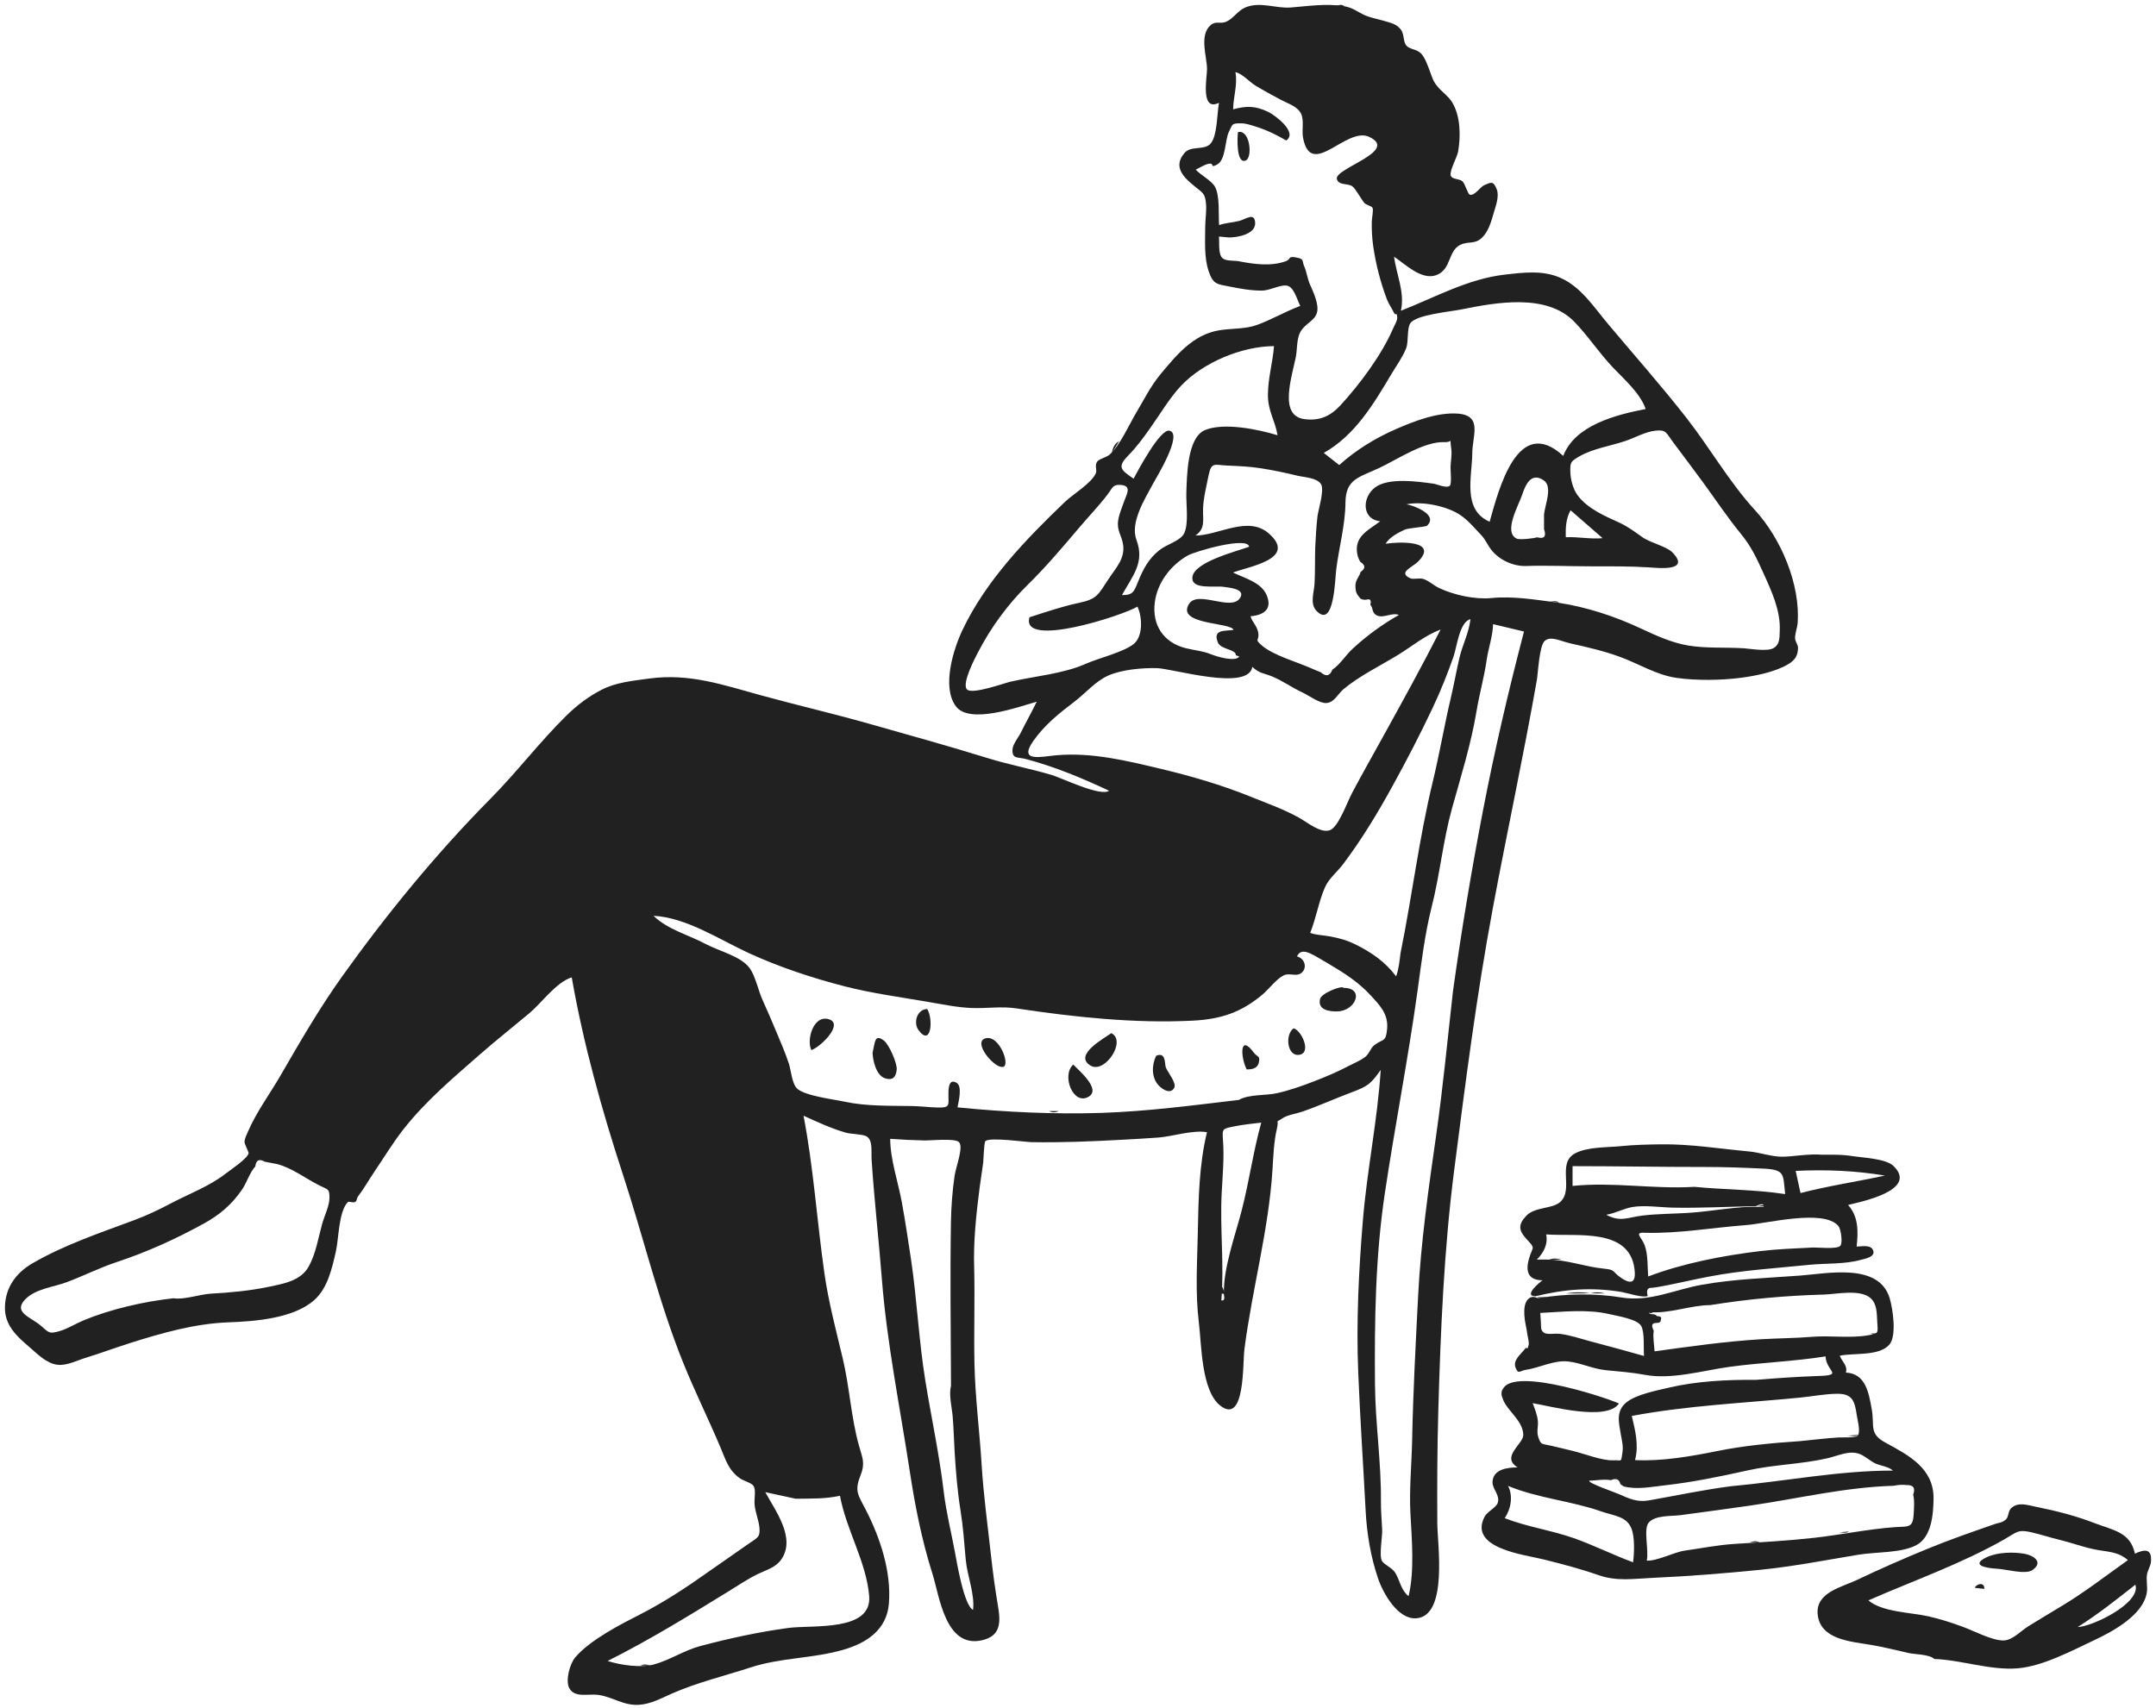 <svg width="284" height="225" viewBox="0 0 284 225" fill="none" xmlns="http://www.w3.org/2000/svg">
<path fill-rule="evenodd" clip-rule="evenodd" d="M206.252 70.785C207.871 70.702 209.484 71.064 211.104 70.906C209.697 69.681 208.291 68.457 206.885 67.232C206.264 68.323 206.218 69.564 206.252 70.785ZM167.82 45.603C163.627 45.622 158.513 47.728 155.6 50.803C154.057 52.434 152.782 54.623 151.477 56.454C150.601 57.683 149.747 58.868 148.684 59.948C147.134 61.522 147.578 61.882 149.324 63.067C149.877 62.031 152.806 56.496 154.034 56.745C155.9 57.124 152.296 62.971 151.903 63.699C150.737 65.854 148.855 68.865 149.701 71.138C150.817 74.138 149.199 75.848 147.793 78.405C149.269 78.448 149.414 77.872 149.923 76.614C150.576 74.997 151.288 73.645 152.669 72.527C153.739 71.661 155.488 71.297 155.991 70.251C156.612 68.959 156.222 66.408 156.272 64.97C156.349 62.785 156.354 57.621 158.762 56.651C161.284 55.634 165.818 56.592 168.284 57.346C167.976 55.42 167.005 54.163 167.018 52.024C167.033 49.784 167.649 47.787 167.82 45.603ZM135.61 81.328C137.803 80.634 139.882 79.903 142.139 79.429C144.5 78.934 144.658 78.367 145.989 76.342C146.998 74.807 148.222 73.611 147.936 71.731C147.753 70.525 147.093 69.938 147.291 68.581C147.415 67.741 147.807 66.823 148.09 66.024C148.438 65.043 149.158 63.931 147.483 63.883C146.559 63.856 146.513 64.344 145.887 65.163C144.732 66.676 143.403 68.05 142.174 69.501C140.039 72.021 137.775 74.703 135.392 77.035C132.769 79.601 130.505 82.696 128.809 85.982C128.496 86.589 126.592 90.162 127.404 90.863C128.15 91.507 132.3 90.006 133.056 89.83C136.322 89.072 140.028 88.802 143.114 87.425C144.686 86.723 148.154 85.886 149.396 84.8C150.55 83.792 150.498 81.347 149.828 79.925C147.954 81.091 134.401 85.491 135.61 81.328ZM176.411 61.273C178.6 59.296 181.186 57.711 183.888 56.535C186.305 55.485 189.308 54.313 191.997 54.495C195.347 54.722 193.947 57.421 193.935 59.719C193.92 62.769 192.583 67.161 196.224 68.743C197.413 64.521 199.918 54.537 205.92 60.069C207.453 56.01 212.924 54.636 216.776 53.89C216.078 51.839 213.957 49.982 212.487 48.443C210.648 46.517 209.196 44.259 207.354 42.37C203.715 38.639 197.122 39.837 192.514 40.767C190.976 41.077 186.518 41.467 185.773 42.596C185.305 43.305 185.566 45.035 185.22 45.902C184.743 47.095 183.928 48.201 183.273 49.303C180.887 53.325 178.459 57.373 174.375 59.676L176.411 61.273ZM189.767 82.94C187.606 83.769 186.016 85.155 184.1 86.323C181.776 87.739 179.051 89.064 176.965 90.813C176.202 91.453 175.773 92.557 174.72 92.629C173.804 92.691 172.408 91.627 171.596 91.255C170.233 90.629 168.932 89.681 167.562 89.124C166.437 88.666 165.939 88.76 164.965 87.868C164.419 91.119 154.483 88.081 152.399 88.031C150.471 87.985 147.825 88.214 146.03 88.989C144.32 89.727 142.983 91.353 141.52 92.46C139.513 93.978 137.599 95.514 136.121 97.616C134.095 100.498 137.152 99.683 139.191 99.508C143.846 99.11 148.374 100.219 152.86 101.289C156.871 102.245 160.832 103.392 164.671 104.942C166.83 105.815 169.103 106.616 171.134 107.75C172.204 108.348 173.941 109.811 175.169 109.389C176.296 109.002 177.418 105.773 178.101 104.483C179.428 101.979 180.823 99.517 182.193 97.038C184.78 92.355 187.342 87.711 189.767 82.94ZM163.177 144.925C164.508 144.16 166.679 144.366 168.152 144.046C169.816 143.684 171.489 143.094 173.075 142.479C174.682 141.856 176.2 141.219 177.669 140.439C178.34 140.083 179.235 139.732 179.855 139.238C180.356 138.839 180.538 138.099 180.999 137.738C182.202 136.794 182.555 137.386 182.717 135.566C182.892 133.59 181.782 132.47 180.402 130.991C179.166 129.667 177.56 128.523 176.007 127.591C175.32 127.18 174.587 126.716 173.886 126.323C172.825 125.728 171.403 124.738 170.847 126.016C172.006 126.312 172.262 127.792 171.215 128.324C170.641 128.616 169.771 128.187 169.123 128.497C168.123 128.977 167.161 130.315 166.305 131.035C163.495 133.401 160.808 134.288 157.13 134.478C149.445 134.874 141.398 133.998 133.86 132.859C131.921 132.565 129.984 132.883 128.026 132.813C126.121 132.745 124.135 132.329 122.262 132.007C118.655 131.387 114.853 130.877 111.302 129.966C107.008 128.863 102.699 127.437 98.667 125.59C94.799 123.817 90.428 120.889 86.084 120.664C87.938 122.479 90.716 123.178 92.945 124.373C94.767 125.35 97.618 125.977 98.769 127.586C99.518 128.634 99.894 130.558 100.461 131.786C101.087 133.145 101.664 134.526 102.244 135.905C102.826 137.293 103.433 138.682 103.906 140.112C104.199 140.999 104.325 142.837 105.016 143.444C106.119 144.412 109.811 144.841 111.298 145.163C114.073 145.764 117.239 145.684 120.07 145.726C121.24 145.743 122.419 145.903 123.537 145.924C125.107 145.954 124.957 145.683 124.935 144.32C124.922 143.501 124.938 142.013 126.033 142.687C126.779 143.146 126.265 145.181 126.127 145.904C132.376 146.526 138.896 146.839 145.115 146.631C151.231 146.426 157.135 145.637 163.177 144.925ZM191.396 130.581C192.499 122.664 193.843 114.614 195.346 106.799C196.866 98.901 198.694 91.076 200.749 83.208C199.392 82.883 198.034 82.559 196.676 82.235C196.626 83.892 196.065 85.332 195.826 86.983C195.496 89.26 194.865 91.472 194.488 93.742C193.771 98.057 192.442 102.279 191.271 106.487C190.078 110.777 189.679 115.197 188.583 119.509C187.68 123.061 187.218 126.973 186.714 130.625C185.489 139.484 183.745 148.36 182.418 157.223C181.173 165.533 181.049 174.012 181.12 182.399C181.164 187.52 181.945 192.626 181.905 197.754C181.895 199.021 182.001 200.285 182.067 201.55C182.114 202.443 181.634 204.918 182.041 205.666C182.298 206.14 183.405 206.576 183.796 207.234C184.415 208.274 184.546 209.518 185.541 210.305C186.347 207.052 185.966 202.76 185.79 199.44C185.619 196.242 185.95 192.936 186.016 189.689C186.143 183.319 186.481 177.042 186.807 170.668C187.165 163.678 188.183 156.519 189.178 149.582C190.082 143.274 190.686 136.855 191.396 130.581ZM161.884 31.288C161.447 31.247 161.01 31.207 160.573 31.166C160.638 32.087 160.443 33.58 161.093 34.06C161.585 34.424 162.582 34.305 163.178 34.421C165.134 34.803 167.4 35.123 169.341 34.427C170.095 34.156 169.611 33.732 170.649 33.908C171.9 34.121 171.443 34.319 171.805 35.099C172.083 35.702 172.226 36.727 172.542 37.45C172.965 38.418 173.822 40.15 173.455 41.267C173.1 42.353 171.771 42.681 171.207 43.912C170.787 44.826 170.886 46.156 170.668 47.163C170.377 48.507 170.009 49.845 169.846 51.213C169.642 52.937 169.712 54.96 171.847 55.227C173.83 55.476 175.247 54.839 176.576 53.395C179.115 50.639 182.014 46.748 183.505 43.282C183.68 42.877 184.108 42.201 184.049 41.767C183.93 40.91 183.879 41.778 183.607 41.182C183.348 40.612 182.94 40.096 182.701 39.464C181.84 37.194 181.229 34.814 180.884 32.411C180.727 31.322 180.675 30.246 180.702 29.147C180.711 28.772 180.936 27.644 180.802 27.387C180.665 27.127 179.95 27.007 179.728 26.749C179.315 26.269 178.606 24.917 178.149 24.558C177.586 24.117 176.328 24.466 176.099 23.59C175.734 22.187 184.384 19.902 180.343 18.03C177.325 16.633 172.697 23.698 171.642 18.139C171.46 17.175 171.808 15.868 171.385 14.986C170.918 14.011 169.648 13.646 168.76 13.171C167.628 12.566 166.483 11.944 165.383 11.281C164.627 10.827 163.54 9.621 162.736 9.51C163.052 11.148 162.446 12.771 162.436 14.405C164.177 13.934 165.375 13.924 167.093 14.761C167.911 15.16 170.994 17.422 169.432 18.511C168.167 17.763 166.813 17.114 165.402 16.674C164.846 16.5 164.151 16.264 163.559 16.252C162.186 16.225 162.379 16.368 161.863 17.404C161.366 18.402 161.473 21.004 160.381 21.641C159.253 22.3 160.123 21.378 159.16 21.591C158.61 21.712 158.011 22.121 157.508 22.352C158.197 23.101 159.589 23.784 160.046 24.615C160.713 25.827 160.482 28.333 160.586 29.659C161.459 29.347 162.378 29.334 163.264 29.102C164.096 28.883 165.25 27.938 165.337 29.328C165.433 30.877 162.984 31.288 161.884 31.288ZM173.25 72.078C173.318 70.74 173.392 69.401 173.541 68.068C173.642 67.173 174.492 64.576 174.012 63.79C173.489 62.934 171.738 62.88 170.895 62.675C169.28 62.281 167.73 61.958 166.088 61.698C164.578 61.459 163.155 61.409 161.633 61.339C159.976 61.264 159.565 60.825 159.199 62.651C158.911 64.087 158.524 65.583 158.471 67.053C158.42 68.433 158.837 69.631 157.47 70.561C160.473 70.561 164.384 67.887 167.125 70.278C171.045 73.697 164.223 74.682 162.424 75.437C163.919 76.164 166.139 76.734 166.843 78.394C167.633 80.255 166.487 81.046 164.733 81.195C164.898 81.912 165.529 82.378 165.717 83.241C165.993 84.505 165.099 84.086 166.24 85.065C167.741 86.352 170.832 87.213 172.673 88.033C173.104 88.226 173.541 88.407 173.982 88.576C174.672 89.19 175.181 89.073 175.51 88.225C176.455 87.627 177.296 86.293 178.133 85.517C179.997 83.791 182.055 82.275 184.27 81.029C183.352 80.648 182.254 81.508 181.372 81.09C180.66 80.751 180.929 80.136 180.502 79.675C180.673 79.075 180.492 78.855 179.96 79.016C179.694 79.045 179.447 79 179.218 78.882C178.772 78.329 178.572 78.148 178.543 77.295C178.511 76.391 179.035 76.071 179.237 75.347C179.89 74.901 179.875 74.464 179.192 74.034C178.911 73.575 178.758 73.077 178.732 72.539C178.602 70.543 180.424 69.739 181.813 68.683C179.326 68.41 179.421 65.492 181.142 64.217C182.926 62.894 186.703 63.436 188.861 63.734C189.309 63.795 190.521 64.374 190.975 64.005C191.253 63.779 191.057 61.867 191.07 61.53C191.099 60.764 191.285 59.851 191.163 59.089C190.908 57.493 191.449 58.296 190.3 58.252C187.566 58.146 184.085 60.532 181.68 61.658C178.988 62.917 177.258 63.111 177.23 66.233C177.203 69.19 176.374 72.136 176.012 75.046C175.854 76.317 175.741 82.918 173.415 80.482C172.513 79.537 173.091 78.084 173.158 76.918C173.249 75.315 173.195 73.686 173.25 72.078ZM22.859 171.054C24.19 171.29 26.358 170.526 27.81 170.446C30.349 170.307 32.963 170.065 35.45 169.537C37.396 169.123 39.613 168.759 40.663 166.876C41.601 165.193 41.932 163.084 42.438 161.247C42.706 160.272 43.398 158.858 43.398 157.849C43.398 156.537 43.221 156.796 41.853 156.077C40.121 155.169 38.437 153.903 36.569 153.387C36.004 153.277 35.438 153.169 34.873 153.063C34.141 152.638 33.728 152.847 33.632 153.689C32.918 154.442 32.499 155.83 31.899 156.711C30.533 158.719 28.91 160.088 26.791 161.246C22.976 163.33 19.421 164.938 15.335 166.3C13.084 167.051 11.007 168.105 8.806 168.932C7.043 169.595 4.609 169.797 3.255 171.273C1.727 172.939 4.076 173.544 5.381 174.67C6.451 175.592 6.472 175.804 7.935 175.356C9.026 175.022 9.992 174.385 11.039 173.952C14.625 172.471 18.966 171.485 22.859 171.054ZM104.819 197.469C103.482 197.179 102.146 196.891 100.809 196.602C102.123 199.056 104.888 202.646 102.904 205.486C102.162 206.547 100.929 206.85 99.827 207.388C98.493 208.04 97.262 208.874 96.001 209.65C90.802 212.852 85.519 216.098 80.041 218.844C81.756 219.398 84.392 219.781 86.159 219.299C88.215 218.737 90.12 217.447 92.231 216.883C96.019 215.872 100.006 215.011 103.855 214.493C107.001 214.069 114.875 215.027 114.493 210.295C114.13 205.804 111.447 201.519 110.648 197.078C108.689 197.513 106.82 197.437 104.819 197.469ZM184.485 125.577C186.008 118.1 186.918 110.496 188.715 103.073C189.612 99.37 190.243 95.615 191.119 91.911C191.527 90.188 191.834 88.448 192.231 86.728C192.633 84.986 193.498 83.379 193.696 81.579C192.24 81.939 191.903 85.273 191.462 86.528C190.652 88.829 189.769 91.04 188.729 93.243C187.076 96.745 185.321 100.124 183.456 103.519C181.489 107.1 179.412 110.544 176.955 113.814C176.148 114.889 175.052 115.731 174.532 116.91C173.713 118.764 173.369 120.974 172.588 122.903C173.138 123.183 174.56 123.252 175.235 123.386C176.491 123.633 177.37 123.854 178.576 124.451C180.701 125.502 182.485 126.749 183.905 128.641C184.262 127.67 184.354 126.605 184.485 125.577ZM125.271 182.624C125.246 175.423 125.143 168.161 125.262 161.013C125.294 159.029 125.456 156.887 125.744 154.918C125.924 153.68 126.988 151.048 126.289 150.455C125.691 149.948 122.538 150.282 121.764 150.264C120.263 150.229 118.767 150.162 117.263 150.049C117.263 152.718 118.305 155.748 118.79 158.388C119.241 160.851 119.613 163.327 119.985 165.801C120.792 171.158 121.022 176.589 121.897 181.96C122.691 186.83 123.738 191.68 124.315 196.55C124.632 199.223 125.273 201.745 125.771 204.416C126.031 205.809 126.98 211.547 128.175 212.111C128.427 210.053 127.396 207.568 127.211 205.487C127.02 203.338 126.872 201.174 126.524 199.014C126.115 196.479 125.908 193.88 125.751 191.313C125.655 189.742 125.626 188.176 125.49 186.606C125.392 185.467 124.961 183.741 125.271 182.624ZM162.797 86.333C162.847 85.549 160.818 85.58 160.44 84.679C159.673 82.849 161.421 83.178 162.495 82.989C162.112 81.971 154.937 82.342 156.609 79.594C157.769 77.688 162.165 80.606 163.341 78.794C164.113 77.605 162.011 77.441 161.177 77.322C159.923 77.142 156.968 77.722 157.065 76.095C157.188 74.05 162.933 72.638 164.544 72.037C164.366 70.637 157.451 72.628 156.451 73.195C154.186 74.48 152.45 76.785 152.118 79.348C151.731 82.329 153.243 84.677 156.22 85.409C157.462 85.713 158.38 85.747 159.528 86.206C160.284 86.507 162.731 87.259 163.249 86.499C163.098 86.444 162.948 86.388 162.797 86.333ZM203.389 67.79C203.503 66.517 204.575 64.121 203.34 63.284C201.612 62.114 200.896 64.043 200.505 65.201C200.026 66.616 198.013 70.079 199.773 70.961C200.182 71.166 202.122 70.927 202.465 70.792C203.418 71.04 203.725 70.683 203.389 69.72V67.79ZM161.219 170.6C161.11 167.12 162.669 162.937 163.551 159.529C164.552 155.668 165.079 151.73 166.14 147.911C164.96 148.053 163.77 148.169 162.605 148.405C161.015 148.729 160.986 148.678 161.1 150.237C161.271 152.579 161.047 154.876 160.926 157.217C160.684 161.905 161.274 166.67 160.882 171.328C161.232 171.417 161.344 171.174 161.219 170.6ZM205.24 79.409C209.06 79.993 212.722 81.205 216.198 82.832C218.114 83.728 220.224 84.692 222.366 85.051C224.744 85.449 227.267 85.262 229.697 85.415C230.553 85.47 232.805 85.886 233.64 85.382C234.467 84.883 234.402 84.037 234.441 83.029C234.541 80.436 233.368 77.897 232.312 75.571C231.407 73.575 230.722 72.05 229.317 70.334C227.513 68.128 225.942 65.749 224.253 63.447C222.979 61.712 221.691 60.002 220.393 58.269C219.464 57.028 219.508 56.601 218.108 56.74C216.729 56.877 215.341 57.692 214.043 58.123C212.115 58.765 209.782 59.117 208.024 60.142C206.888 60.804 206.837 60.926 206.85 62.083C206.863 63.16 207.21 64.475 207.854 65.317C209.193 67.067 211.412 67.993 213.317 68.866C214.419 69.371 215.371 70.087 216.352 70.783C217.408 71.534 219.541 71.976 220.349 72.832C222.703 75.324 218.418 74.831 217.22 74.756C214.636 74.594 212.066 74.618 209.463 74.616C206.622 74.615 203.803 74.482 201.002 74.575C199.361 74.629 197.478 73.797 196.415 72.41C195.9 71.737 195.7 71.102 195.027 70.405C194.145 69.493 193.378 68.531 192.305 67.824C190.549 66.668 187.359 66.014 185.269 66.446C186.017 66.55 189.537 67.749 187.988 69.255C187.799 69.438 185.535 69.558 185.043 69.784C184.155 70.192 183.035 70.785 182.514 71.646C184.031 71.392 189.656 71.098 186.786 74.008C186.082 74.722 184.06 75.435 185.781 76.195C186.176 76.369 186.967 76.122 187.476 76.279C188.232 76.513 188.85 77.14 189.559 77.474C191.569 78.422 194.339 79.006 196.437 78.799C199.337 78.511 202.36 79.029 205.24 79.409ZM128.325 167.093C128.424 171.273 128.273 175.478 128.362 179.678C128.457 184.163 129.033 188.558 129.307 192.998C129.553 196.977 130.09 200.88 130.527 204.84C130.778 207.121 131.068 209.302 131.453 211.566C131.815 213.684 131.877 215.551 129.344 216.12C124.503 217.21 123.75 210.245 122.814 207.31C121.418 202.93 120.522 198.332 119.83 193.791C118.541 185.335 116.828 176.996 116.159 168.468C115.748 163.216 115.151 158.019 114.812 152.772C114.746 151.744 115.008 150.16 114.105 149.702C113.562 149.427 112.066 149.425 111.381 149.226C109.471 148.67 107.709 147.852 105.846 147.003C107.169 153.918 107.605 160.799 108.597 167.774C109.124 171.476 110.131 175.311 111.004 178.954C111.908 182.729 112.109 186.794 113.152 190.487C113.612 192.114 114.001 192.777 113.334 194.448C112.516 196.499 113.059 196.989 114.085 199.003C115.973 202.709 117.413 207.081 117.093 211.258C116.832 214.67 114.255 216.456 111.062 217.376C107.068 218.527 102.885 218.391 98.867 219.699C95.366 220.837 91.809 221.678 88.41 223.182C87.039 223.788 85.736 224.507 84.214 224.618C82.126 224.77 80.719 223.558 78.747 223.306C77.515 223.148 75.71 223.736 75 222.444C74.437 221.42 75.074 219.185 75.781 218.361C77.766 216.044 81.74 214.025 84.417 212.658C87.502 211.082 90.487 209.11 93.345 207.077C95.077 205.844 96.844 204.661 98.575 203.425C99.72 202.608 100.155 202.603 100.039 201.304C99.945 200.268 99.479 199.263 99.397 198.203C99.334 197.39 99.619 196.283 99.235 195.753C98.953 195.362 97.892 195.086 97.476 194.79C95.951 193.709 95.605 192.372 94.913 190.729C93.341 186.995 91.534 183.367 90.016 179.604C86.756 171.524 84.767 163.027 82.064 154.782C79.303 146.359 76.835 137.516 75.314 128.777C73.279 129.396 71.359 132.136 69.739 133.491C67.55 135.323 65.307 137.095 63.16 138.978C59.641 142.063 56.078 145.064 53.17 148.759C51.769 150.539 50.622 152.455 49.354 154.324C48.621 155.405 47.938 156.627 47.145 157.655C47.017 157.82 47.013 158.159 46.876 158.299C46.574 158.608 45.997 158.197 45.803 158.4C44.608 159.65 44.623 163.2 44.251 164.85C43.737 167.124 43.16 169.738 41.385 171.305C38.643 173.725 33.586 174.1 30.115 174.226C25.662 174.387 21.341 175.628 17.116 176.961C15.145 177.582 13.225 178.31 11.247 178.913C10.109 179.261 8.811 179.954 7.596 179.821C6.13 179.66 4.973 178.427 3.9 177.51C2.183 176.044 0.593 174.599 0.65 172.194C0.71 169.648 2.089 167.726 4.262 166.461C8.463 164.016 13.162 162.449 17.689 160.759C19.425 160.111 20.91 159.394 22.569 158.522C24.913 157.289 27.612 156.283 29.692 154.656C30.305 154.175 32.559 152.704 32.751 151.946C32.776 151.847 32.213 150.688 32.211 150.504C32.205 150.032 32.485 149.52 32.657 149.115C33.741 146.568 35.558 144.116 36.947 141.714C39.491 137.314 42.046 132.892 44.995 128.754C50.878 120.506 57.486 112.429 64.618 105.228C68.094 101.717 71.099 97.736 74.625 94.274C76.022 92.903 77.496 91.786 79.217 90.896C81.136 89.904 83.29 89.709 85.489 89.406C90.818 88.673 95.269 90.249 100.272 91.621C105.002 92.918 109.738 94.011 114.494 95.362C119.718 96.846 124.888 98.268 130.095 99.885C132.878 100.749 135.74 101.279 138.535 102.108C139.881 102.506 144.97 105.005 146.092 104.184C142.557 102.525 138.935 101.014 135.153 100.012C134.039 99.718 133.328 100.044 133.369 98.765C133.392 98.067 134.176 97.125 134.458 96.551C135.134 95.176 135.899 93.833 136.56 92.454C134.162 93.135 127.717 95.491 125.91 93.055C124.019 90.505 125.598 85.506 126.783 83.009C129.877 76.492 135.138 71.054 140.265 66.141C141.374 65.079 143.765 63.692 144.356 62.339C144.536 61.927 144.144 61.323 144.55 60.788C144.791 60.471 145.76 60.254 146.147 59.911C147.557 58.663 148.681 56.037 149.655 54.401C150.676 52.688 151.595 50.833 152.877 49.295C154.974 46.781 157.139 44.117 160.534 43.529C162.199 43.24 163.968 43.394 165.564 42.819C167.494 42.123 169.328 41.028 171.277 40.307C170.794 39.313 170.402 37.732 169.464 37.624C168.56 37.519 167.236 38.295 166.202 38.29C164.692 38.282 163.403 38.04 161.946 37.752C160.333 37.433 159.802 37.491 159.214 35.742C158.598 33.909 158.753 31.781 158.758 29.877C158.761 28.947 158.945 27.793 158.866 26.88C158.747 25.504 158.48 25.451 157.402 24.576C156.054 23.483 154.393 22.037 156.044 20.138C156.935 19.112 158.768 19.91 159.558 18.807C160.362 17.684 160.323 14.863 160.569 13.544C158.089 14.763 158.998 10.206 158.997 9.109C158.997 7.513 157.928 4.644 159.467 3.316C160.182 2.7 160.714 3.21 161.532 2.856C162.465 2.451 163.053 1.391 164.046 0.98C166.019 0.163 168.034 1.147 170.06 0.985C172.385 0.798 174.668 0.439 177.005 0.812C178.112 0.988 178.578 1.409 179.515 1.88C180.416 2.334 181.33 2.458 182.308 2.749C183.179 3.009 183.943 3.141 184.531 3.899C184.996 4.5 184.807 5.509 185.276 6.027C185.74 6.537 186.656 6.463 187.208 7.068C187.738 7.649 188.055 8.61 188.331 9.333C188.703 10.307 188.747 10.673 189.402 11.453C189.974 12.133 190.797 12.68 191.273 13.456C192.397 15.286 192.426 17.931 192.067 19.989C191.945 20.69 190.93 22.501 191.088 23.098C191.24 23.665 192.192 23.516 192.624 23.875C192.996 24.185 193.324 25.567 193.618 25.651C194.253 25.834 195.036 24.58 195.517 24.391C196.353 24.064 196.703 23.729 197.167 24.962C197.51 25.876 197.032 27.117 196.78 27.99C196.459 29.101 196.105 30.439 195.257 31.279C194.259 32.267 193.46 31.727 192.359 32.259C190.709 33.056 191.196 35.549 189.166 36.261C187.231 36.94 185.099 34.804 183.636 33.822C183.939 36.206 185.08 38.502 184.533 40.945C188.982 39.202 193.383 36.727 198.233 36.182C200.705 35.904 203.204 35.574 205.538 36.601C208.27 37.803 209.944 40.453 211.793 42.655C215.269 46.794 218.835 50.816 222.171 55.088C225.231 59.007 227.81 63.547 231.178 67.216C234.593 70.938 237.17 76.975 236.796 82.127C236.763 82.592 236.402 83.649 236.459 84.15C236.503 84.534 236.852 85.021 236.846 85.331C236.827 86.374 236.483 86.974 235.489 87.552C233.766 88.556 231.199 89.064 229.252 89.312C226.665 89.644 223.497 89.679 220.909 89.326C218.24 88.961 215.893 87.467 213.439 86.564C211.285 85.771 209.123 85.277 206.861 84.771C205.613 84.492 204.231 83.72 203.46 84.467C202.752 85.154 202.604 88.678 202.44 89.615C200.649 99.77 198.522 109.581 196.638 119.685C194.503 131.137 193.043 142.584 191.558 154.133C190.208 164.632 189.767 175.249 189.465 185.738C189.321 190.741 189.3 195.69 189.33 200.698C189.348 203.502 190.749 212.862 186.593 213.22C184.15 213.431 182.196 209.929 181.541 208.019C180.558 205.15 180.046 202.06 179.889 199.045C179.571 192.942 179.156 186.835 178.909 180.73C178.643 174.116 178.982 167.38 179.526 160.788C180.073 154.151 181.452 147.611 181.874 140.965C180.606 142.776 180.2 143.116 178.087 143.904C175.875 144.73 173.748 145.706 171.517 146.476C170.758 146.738 169.573 146.902 168.951 147.331C167.802 148.121 168.557 147.224 168.19 148.763C167.799 150.408 167.725 152.382 167.621 154.072C167.132 162.002 164.935 169.876 163.922 177.765C163.677 179.669 164.026 187.755 160.748 185.207C158.224 183.244 158.274 177.08 157.915 174.193C157.437 170.345 157.703 166.388 157.779 162.516C157.865 158.106 157.939 153.481 158.991 149.176C157.108 148.853 154.49 149.731 152.595 149.879C150.954 150.006 149.319 150.088 147.687 150.177C143.797 150.391 139.789 150.561 135.832 150.485C135.112 150.471 130.407 149.812 129.805 150.343C129.61 150.516 129.55 152.888 129.514 153.178C129.375 154.268 129.187 155.357 129.047 156.441C128.6 159.907 128.197 163.628 128.325 167.093Z" fill="#212121"/>
<path fill-rule="evenodd" clip-rule="evenodd" d="M198.205 200.027C201.175 201.188 204.326 201.609 207.321 202.666C209.998 203.612 212.484 204.882 215.12 205.843C215.274 204.62 215.356 202.549 214.905 201.397C214.265 199.765 212.583 199.725 210.926 199.143C206.894 197.729 202.652 197.43 198.649 195.778C199.335 197.097 199.029 198.844 198.205 200.027ZM249.464 195.76C243.051 195.948 236.922 197.44 230.602 198.363C227.526 198.812 224.448 199.213 221.369 199.632C220.185 199.793 218.025 199.603 217.164 200.629C216.451 201.479 217.233 204.378 216.916 205.623C218.212 205.719 220.513 204.508 221.92 204.307C224.111 203.996 226.273 203.56 228.487 203.421C231.993 203.2 235.437 203.012 238.937 202.622C242.495 202.225 245.94 201.488 249.527 201.218C251.27 201.087 251.972 201.414 252.075 199.573C252.115 198.853 252.214 197.649 252.012 196.939C252.334 196.066 252.048 195.643 251.153 195.668C250.585 195.604 250.022 195.634 249.464 195.76ZM237.06 189.885C238.795 189.722 240.536 189.489 242.275 189.391C242.628 189.371 244.416 189.479 244.708 189.151C245.121 188.687 244.661 186.991 244.585 186.466C244.327 184.682 244.042 183.644 242.096 183.64C240.453 183.636 238.752 183.984 237.116 184.144C229.687 184.872 222.297 185.179 214.95 186.562C215.397 188.466 215.905 190.431 215.37 192.378C218.894 192.56 222.763 191.882 226.208 191.186C229.728 190.475 233.463 190.122 237.06 189.885ZM225.303 171.955C222.649 171.967 219.844 173.136 217.225 172.875C217.186 173.363 218.024 172.958 218.256 173.414C218.75 173.415 218.923 173.577 218.772 173.899C218.781 174.119 218.669 174.248 218.434 174.285C218.319 174.295 218.203 174.305 218.088 174.315C217.582 174.331 217.499 174.673 217.84 175.34C217.693 176.167 217.913 177.218 217.945 178.048C222.651 177.408 227.223 176.741 231.963 176.456C234.2 176.321 236.436 176.321 238.671 176.137C241.13 175.934 243.814 176.369 246.217 175.909C247.503 175.662 247.368 175.679 247.274 174.008C247.217 172.993 247.238 171.788 246.412 171.047C245.031 169.81 241.888 170.525 240.237 170.569C235.265 170.7 230.209 171.162 225.303 171.955ZM228.02 195.82C235.13 195.174 242.186 193.76 249.336 193.76C248.831 193.255 247.73 193.124 247.101 192.849C246.383 192.535 245.706 191.866 245.005 191.591C243.598 191.041 242.166 191.806 240.721 192.137C237.236 192.935 233.659 192.962 230.168 193.745C226.558 194.554 222.902 195.3 219.226 195.711C217.476 195.907 215.598 196.304 213.868 195.842C213.728 195.742 213.587 195.641 213.446 195.541C213.295 194.897 212.876 194.726 212.187 195.025C211.313 194.859 210.2 195.074 209.32 195.096C209.284 195.447 212.536 196.55 213.156 196.823C214.649 197.481 215.662 197.962 217.257 197.68C220.849 197.046 224.382 196.288 228.02 195.82ZM203.009 175.033C203.287 176.116 204.454 175.623 205.459 175.743C206.807 175.903 208.148 176.368 209.454 176.718C211.825 177.356 214.198 177.984 216.559 178.658C216.466 177.704 216.677 175.533 216.173 174.687C215.644 173.8 213.137 173.411 211.969 173.14C209.026 172.459 205.883 172.847 202.893 172.99C202.946 173.671 202.985 174.351 203.009 175.033ZM231.279 181.809C234.071 181.573 236.867 181.389 239.667 181.29C242.869 181.178 240.541 180.667 240.474 178.714C236.266 179.385 232.021 179.518 227.826 180.091C224.351 180.567 220.21 181.81 216.666 181.142C214.994 180.828 213.287 180.707 211.508 180.529C209.83 180.361 208.247 179.579 206.589 179.385C204.729 179.167 202.828 180.213 200.977 180.489C200.192 180.606 200.01 181.138 199.639 180.194C199.255 179.214 200.356 178.414 200.789 177.828C201.295 177.144 201.085 178.255 201.366 177.186C201.444 176.887 201.231 176.135 201.192 175.812C201.093 174.997 200.836 174.112 200.796 173.299C200.76 172.551 200.753 171.41 201.565 170.974C202.06 170.708 202.411 171.096 202.843 171.021C206.212 170.435 210.176 170.387 213.594 170.952C217.298 171.565 220.487 169.943 224.139 169.284C228.422 168.512 232.751 168.397 237.072 168.071C240.766 167.792 247.516 166.346 248.923 171.065C249.322 172.402 249.903 176.083 248.831 177.22C247.423 178.714 244.166 178.237 242.346 178.626C242.618 179.4 243.429 179.926 243.148 180.848C245.698 180.969 246.149 183.377 246.548 185.625C246.961 187.951 246.155 188.876 248.378 190.087C251.477 191.776 254.759 193.48 254.698 197.501C254.668 199.523 254.442 202.571 252.366 203.62C250.336 204.646 247.029 204.472 244.792 204.845C240.458 205.567 236.109 206.413 231.749 206.846C227.107 207.308 222.387 207.687 217.737 207.893C215.204 208.006 213.015 208.388 210.568 207.536C208.162 206.697 205.809 206.085 203.326 205.463C200.876 204.849 193.375 204.022 195.56 199.831C195.91 199.161 197.106 198.628 197.299 197.994C197.61 196.971 196.558 196.173 196.602 195.249C196.682 193.557 198.59 193.345 199.908 193.345C197.649 191.933 200.673 190.261 200.655 189.062C200.624 186.95 197.997 185.579 197.848 183.808C197.486 179.499 211.157 183.986 213.261 184.918C211.641 187.319 204.128 185.241 201.89 184.877C202.195 185.679 202.487 186.4 202.575 187.221C202.647 187.89 202.391 188.654 202.625 189.328C202.995 190.392 202.982 190.189 204.29 190.479C205.257 190.693 206.213 190.942 207.177 191.169C208.658 191.518 210.987 192.456 212.455 192.405C213.742 192.36 213.488 192.759 213.723 191.33C213.85 190.561 213.634 189.745 213.504 188.992C213.234 187.415 212.839 185.922 214.216 184.791C215.53 183.712 218.298 183.198 219.909 182.817C223.484 181.973 227.611 181.766 231.279 181.809Z" fill="#212121"/>
<path fill-rule="evenodd" clip-rule="evenodd" d="M248.292 154.89C244.409 154.239 240.464 154.079 236.535 154.276C236.748 155.248 236.961 156.22 237.174 157.192C240.855 156.244 244.589 155.689 248.292 154.89ZM216.718 162.431C215.161 162.317 216.245 163.013 216.629 164.033C217.102 165.285 217 166.868 217.109 168.186C221.665 166.449 226.966 165.432 231.81 164.847C234.107 164.57 236.438 164.491 238.748 164.372C239.431 164.337 241.897 164.623 242.396 164.164C242.767 163.822 242.507 161.937 242.151 161.521C240.212 159.261 232.717 161.213 230.006 161.415C225.56 161.747 221.195 162.542 216.718 162.431ZM223.189 156.375C227.223 156.762 231.119 156.725 235.153 157.33C234.848 154.765 235.213 154.111 232.304 153.975C229.711 153.854 227.127 153.755 224.547 153.757C218.744 153.76 212.955 153.649 207.146 153.649V156.255C212.519 155.705 217.806 156.699 223.189 156.375ZM203.79 165.958C206.336 165.947 208.742 166.908 211.289 167.157C212.813 167.306 212.334 167.495 213.391 168.26C215.038 169.452 215.512 168.817 215.306 167.198C214.606 161.719 207.669 162.947 203.672 162.643C203.935 163.949 203.331 165.057 202.441 165.958H203.79ZM231.31 158.924C227.648 158.983 223.981 159.191 220.345 159.115C218.717 159.081 216.608 158.759 215.013 159.036C213.844 159.24 212.867 159.835 211.585 160.056C213.468 161.07 214.422 160.385 216.402 160.154C218.379 159.924 220.386 159.928 222.372 159.808C225.633 159.611 229.109 158.829 232.322 159.042C232.381 158.589 232.044 158.55 231.31 158.924ZM202.264 170.79C200.583 170.786 202.895 168.875 203.199 168.686C201.339 168.686 200.888 167.57 201.427 165.778C201.935 164.089 202.311 164.606 201.033 163.2C200.071 162.142 199.926 161.362 201.059 160.178C202.213 158.974 204.55 159.315 205.572 158.321C207.313 156.629 205.067 153.26 207.478 151.964C209.108 151.088 211.736 151.197 213.536 151.012C215.275 150.833 217.076 150.798 218.827 150.774C222.645 150.722 226.61 151.362 230.41 151.715C231.796 151.843 233.353 152.403 234.718 152.404C236.11 152.405 237.569 152.095 239.006 152.131C240.677 152.173 242.287 152.05 244.01 152.324C245.33 152.534 248.413 152.645 249.422 153.626C252.785 156.897 244.811 158.399 243.438 158.766C244.835 160.296 244.777 162.318 244.566 164.244C245.231 164.244 246.377 163.955 246.721 164.7C247.148 165.626 245.567 165.867 245.193 165.974C243.041 166.596 240.523 166.426 238.306 166.651C233.874 167.102 229.495 167.362 225.108 168.202C222.971 168.611 220.845 169.118 218.709 169.516C218.341 169.585 217.97 169.64 217.597 169.682C217.025 169.633 216.841 169.992 217.042 170.76C216.449 171.05 214.239 170.328 213.555 170.217C209.642 169.583 206.141 169.846 202.264 170.79Z" fill="#212121"/>
<path fill-rule="evenodd" clip-rule="evenodd" d="M281.287 208.791C278.763 210.777 276.416 212.652 273.683 214.377C275.615 214.317 282.041 211.236 281.287 208.791ZM280.301 205.553C278.923 204.37 277.555 204.491 275.85 204.132C274.28 203.802 272.754 203.233 271.187 202.854C269.957 202.557 268.74 202.155 267.514 201.874C265.784 201.478 265.614 201.914 264.022 202.821C258.379 206.037 252.064 208.249 246.119 210.86C247.865 212.396 251.791 212.463 253.972 212.952C255.565 213.31 257.08 213.799 258.605 214.364C260.026 214.892 262.314 216.105 263.812 216.145C265.076 216.179 266.104 214.935 267.193 214.265C268.625 213.383 270.05 212.516 271.493 211.656C274.547 209.837 277.403 207.607 280.301 205.553ZM254.797 218.581C254.146 217.954 252.185 217.982 251.368 217.79C249.759 217.414 248.173 217.024 246.543 216.741C243.897 216.283 239.717 216.079 239.43 212.646C239.19 209.793 242.637 209.116 244.653 208.15C247.685 206.696 250.778 205.354 253.887 204.072C256.802 202.87 259.759 201.854 262.727 200.815C263.305 200.613 263.775 200.641 264.248 200.177C264.621 199.812 264.506 199.102 264.914 198.72C265.849 197.845 267.063 198.306 268.187 198.53C270.74 199.039 273.391 199.708 275.825 200.652C278.354 201.634 280.617 201.839 281.224 204.706C282.517 204.1 283.49 204.011 283.335 205.794C283.29 206.318 282.91 206.888 282.818 207.428C282.684 208.225 282.919 209.064 282.786 209.863C282.302 212.767 278.387 214.918 275.961 216.058C272.969 217.464 269.109 219.541 265.769 219.815C262.21 220.108 258.331 218.71 254.797 218.581Z" fill="#212121"/>
<path fill-rule="evenodd" clip-rule="evenodd" d="M209.492 170.407C208.431 170.414 207.369 170.42 206.309 170.427C207.367 170.228 208.429 170.226 209.492 170.407Z" fill="#212121"/>
<path fill-rule="evenodd" clip-rule="evenodd" d="M147.412 58.129C147.094 58.659 146.776 59.19 146.457 59.721C146.566 59.037 146.808 58.451 147.412 58.129Z" fill="#212121"/>
<path fill-rule="evenodd" clip-rule="evenodd" d="M209.492 185.624C210.13 185.629 210.768 185.634 211.402 185.64C210.763 185.635 210.128 185.63 209.492 185.624Z" fill="#212121"/>
<path fill-rule="evenodd" clip-rule="evenodd" d="M224.137 150.991C223.393 150.951 222.651 150.911 221.908 150.87C222.651 150.911 223.393 150.951 224.137 150.991Z" fill="#212121"/>
<path fill-rule="evenodd" clip-rule="evenodd" d="M211.402 170.423C210.765 170.417 210.128 170.411 209.492 170.405C210.131 170.231 210.768 170.237 211.402 170.423Z" fill="#212121"/>
<path fill-rule="evenodd" clip-rule="evenodd" d="M236.739 80.096C236.721 79.459 236.703 78.822 236.685 78.186C236.703 78.823 236.721 79.459 236.739 80.096Z" fill="#212121"/>
<path fill-rule="evenodd" clip-rule="evenodd" d="M128.489 176.24C128.476 175.71 128.463 175.179 128.45 174.648C128.463 175.18 128.476 175.71 128.489 176.24Z" fill="#212121"/>
<path fill-rule="evenodd" clip-rule="evenodd" d="M145.82 150.293C146.246 150.293 146.671 150.294 147.094 150.295C146.667 150.295 146.244 150.294 145.82 150.293Z" fill="#212121"/>
<path fill-rule="evenodd" clip-rule="evenodd" d="M202.807 35.945C202.276 35.984 201.745 36.022 201.215 36.061C201.746 36.022 202.276 35.984 202.807 35.945Z" fill="#212121"/>
<path fill-rule="evenodd" clip-rule="evenodd" d="M242.92 152.211C242.283 152.206 241.646 152.202 241.01 152.198C241.646 152.202 242.283 152.206 242.92 152.211Z" fill="#212121"/>
<path fill-rule="evenodd" clip-rule="evenodd" d="M189.3 191.522C189.284 191.096 189.268 190.671 189.253 190.248C189.268 190.674 189.284 191.098 189.3 191.522Z" fill="#212121"/>
<path fill-rule="evenodd" clip-rule="evenodd" d="M189.93 175.285C189.919 174.86 189.907 174.435 189.896 174.012C189.908 174.436 189.919 174.861 189.93 175.285Z" fill="#212121"/>
<path fill-rule="evenodd" clip-rule="evenodd" d="M179.066 182.607C179.081 183.032 179.097 183.458 179.112 183.881C179.096 183.455 179.081 183.032 179.066 182.607Z" fill="#212121"/>
<path fill-rule="evenodd" clip-rule="evenodd" d="M148.367 149.982C148.687 149.978 149.006 149.973 149.322 149.969C149.002 149.973 148.685 149.978 148.367 149.982Z" fill="#212121"/>
<path fill-rule="evenodd" clip-rule="evenodd" d="M240.691 166.551C241.011 166.537 241.33 166.523 241.646 166.51C241.326 166.524 241.008 166.537 240.691 166.551Z" fill="#212121"/>
<path fill-rule="evenodd" clip-rule="evenodd" d="M179.698 192.795C179.717 193.22 179.735 193.645 179.753 194.068C179.735 193.642 179.717 193.219 179.698 192.795Z" fill="#212121"/>
<path fill-rule="evenodd" clip-rule="evenodd" d="M213.822 190.566C213.801 190.992 213.779 191.417 213.758 191.84C213.779 191.414 213.801 190.99 213.822 190.566Z" fill="#212121"/>
<path fill-rule="evenodd" clip-rule="evenodd" d="M177.129 0.871C176.679 0.814 176.229 0.757 175.779 0.7C176.225 0.803 176.714 0.42 177.129 0.871Z" fill="#212121"/>
<path fill-rule="evenodd" clip-rule="evenodd" d="M157.777 164.143C157.765 164.568 157.753 164.993 157.74 165.416C157.752 164.99 157.765 164.566 157.777 164.143Z" fill="#212121"/>
<path fill-rule="evenodd" clip-rule="evenodd" d="M130.413 202.982C130.391 202.558 130.369 202.133 130.347 201.709C130.369 202.134 130.391 202.558 130.413 202.982Z" fill="#212121"/>
<path fill-rule="evenodd" clip-rule="evenodd" d="M233.369 167.177C233.689 167.17 234.008 167.163 234.324 167.157C234.004 167.164 233.687 167.171 233.369 167.177Z" fill="#212121"/>
<path fill-rule="evenodd" clip-rule="evenodd" d="M125.283 89.965C125.285 90.39 125.288 90.815 125.29 91.238C125.287 90.813 125.285 90.389 125.283 89.965Z" fill="#212121"/>
<path fill-rule="evenodd" clip-rule="evenodd" d="M118.603 185.473C118.602 185.898 118.6 186.323 118.598 186.746C118.599 186.32 118.601 185.896 118.603 185.473Z" fill="#212121"/>
<path fill-rule="evenodd" clip-rule="evenodd" d="M197.949 182.926C197.938 183.351 197.927 183.776 197.915 184.199C197.74 183.763 197.76 183.34 197.949 182.926Z" fill="#212121"/>
<path fill-rule="evenodd" clip-rule="evenodd" d="M189.6 181.016C189.596 180.591 189.593 180.166 189.59 179.742C189.593 180.168 189.596 180.592 189.6 181.016Z" fill="#212121"/>
<path fill-rule="evenodd" clip-rule="evenodd" d="M254.699 218.728C255.019 218.737 255.338 218.745 255.654 218.754C255.333 218.746 255.016 218.737 254.699 218.728Z" fill="#212121"/>
<path fill-rule="evenodd" clip-rule="evenodd" d="M243.238 178.315C243.451 178.311 243.665 178.308 243.875 178.304C243.661 178.308 243.45 178.311 243.238 178.315Z" fill="#212121"/>
<path fill-rule="evenodd" clip-rule="evenodd" d="M235.279 179.265C235.493 179.265 235.706 179.264 235.916 179.264C235.702 179.265 235.491 179.265 235.279 179.265Z" fill="#212121"/>
<path fill-rule="evenodd" clip-rule="evenodd" d="M111.297 181.334C111.285 181.016 111.272 180.697 111.259 180.379C111.272 180.698 111.285 181.016 111.297 181.334Z" fill="#212121"/>
<path fill-rule="evenodd" clip-rule="evenodd" d="M241.646 181.092C241.37 181.372 241.014 181.207 240.691 181.225C241.01 181.181 241.328 181.137 241.646 181.092Z" fill="#212121"/>
<path fill-rule="evenodd" clip-rule="evenodd" d="M203.762 170.907C203.341 171.105 202.916 171.133 202.488 170.92C202.913 170.916 203.337 170.912 203.762 170.907Z" fill="#212121"/>
<path fill-rule="evenodd" clip-rule="evenodd" d="M231.459 181.817C231.034 181.813 230.61 181.81 230.186 181.806C230.61 181.81 231.035 181.813 231.459 181.817Z" fill="#212121"/>
<path fill-rule="evenodd" clip-rule="evenodd" d="M213.631 170.727C213.206 170.688 212.781 170.65 212.357 170.611C212.781 170.65 213.206 170.688 213.631 170.727Z" fill="#212121"/>
<path fill-rule="evenodd" clip-rule="evenodd" d="M116.384 169.236C116.377 169.556 116.368 169.874 116.36 170.191C116.368 169.872 116.376 169.554 116.384 169.236Z" fill="#212121"/>
<path fill-rule="evenodd" clip-rule="evenodd" d="M189.57 186.428C189.587 186.109 189.603 185.79 189.619 185.473C189.603 185.792 189.587 186.11 189.57 186.428Z" fill="#212121"/>
<path fill-rule="evenodd" clip-rule="evenodd" d="M233.369 168.069C232.945 168.104 232.52 168.14 232.096 168.176C232.52 168.14 232.945 168.104 233.369 168.069Z" fill="#212121"/>
<path fill-rule="evenodd" clip-rule="evenodd" d="M128.483 167.008C128.474 166.689 128.465 166.37 128.456 166.053C128.465 166.372 128.474 166.69 128.483 167.008Z" fill="#212121"/>
<path fill-rule="evenodd" clip-rule="evenodd" d="M181.673 142.494C181.648 142.813 181.623 143.132 181.598 143.449C181.623 143.13 181.648 142.812 181.673 142.494Z" fill="#212121"/>
<path fill-rule="evenodd" clip-rule="evenodd" d="M239.736 152.128C239.311 152.348 238.887 152.32 238.463 152.125C238.887 152.126 239.312 152.127 239.736 152.128Z" fill="#212121"/>
<path fill-rule="evenodd" clip-rule="evenodd" d="M189.305 196.297C189.286 195.978 189.267 195.66 189.248 195.342C189.267 195.661 189.286 195.979 189.305 196.297Z" fill="#212121"/>
<path fill-rule="evenodd" clip-rule="evenodd" d="M189.296 198.844C189.283 198.525 189.269 198.206 189.256 197.889C189.27 198.208 189.283 198.525 189.296 198.844Z" fill="#212121"/>
<path fill-rule="evenodd" clip-rule="evenodd" d="M129.1 156.82C129.104 156.502 129.109 156.182 129.113 155.865C129.108 156.185 129.104 156.502 129.1 156.82Z" fill="#212121"/>
<path fill-rule="evenodd" clip-rule="evenodd" d="M219.68 207.607C219.893 207.601 220.106 207.595 220.316 207.59C220.102 207.596 219.891 207.601 219.68 207.607Z" fill="#212121"/>
<path fill-rule="evenodd" clip-rule="evenodd" d="M117.035 210.305C117.017 209.986 117 209.667 116.983 209.35C117.001 209.668 117.017 209.987 117.035 210.305Z" fill="#212121"/>
<path fill-rule="evenodd" clip-rule="evenodd" d="M185.934 213.004C186.147 213.008 186.36 213.013 186.57 213.017C186.356 213.013 186.145 213.008 185.934 213.004Z" fill="#212121"/>
<path fill-rule="evenodd" clip-rule="evenodd" d="M232.096 151.934C231.671 151.902 231.247 151.87 230.822 151.838C231.247 151.87 231.671 151.902 232.096 151.934Z" fill="#212121"/>
<path fill-rule="evenodd" clip-rule="evenodd" d="M234.324 152.27L233.369 152.138L234.324 152.27Z" fill="#212121"/>
<path fill-rule="evenodd" clip-rule="evenodd" d="M186.066 185.791C186.084 184.836 186.102 183.881 186.119 182.926C186.101 183.881 186.084 184.836 186.066 185.791Z" fill="#212121"/>
<path fill-rule="evenodd" clip-rule="evenodd" d="M161.244 150.771C161.255 151.515 161.266 152.258 161.277 153C161.266 152.256 161.255 151.514 161.244 150.771Z" fill="#212121"/>
<path fill-rule="evenodd" clip-rule="evenodd" d="M106.344 197.401C105.812 197.408 105.28 197.414 104.752 197.421C105.285 197.415 105.814 197.408 106.344 197.401Z" fill="#212121"/>
<path fill-rule="evenodd" clip-rule="evenodd" d="M149.959 134.07C149.427 134.061 148.895 134.053 148.367 134.045C148.9 134.054 149.43 134.062 149.959 134.07Z" fill="#212121"/>
<path fill-rule="evenodd" clip-rule="evenodd" d="M136.27 146.474C136.801 146.474 137.331 146.474 137.861 146.473C137.331 146.473 136.8 146.474 136.27 146.474Z" fill="#212121"/>
<path fill-rule="evenodd" clip-rule="evenodd" d="M143.273 133.729C142.847 133.736 142.422 133.743 142 133.75C142.427 133.743 142.85 133.736 143.273 133.729Z" fill="#212121"/>
<path fill-rule="evenodd" clip-rule="evenodd" d="M108.891 197.415C108.465 197.412 108.039 197.41 107.617 197.408C108.044 197.41 108.467 197.412 108.891 197.415Z" fill="#212121"/>
<path fill-rule="evenodd" clip-rule="evenodd" d="M166.195 34.785C166.726 34.748 167.257 34.711 167.787 34.674C167.256 34.711 166.726 34.748 166.195 34.785Z" fill="#212121"/>
<path fill-rule="evenodd" clip-rule="evenodd" d="M173.329 72.137C173.348 71.606 173.368 71.075 173.388 70.545C173.368 71.076 173.348 71.606 173.329 72.137Z" fill="#212121"/>
<path fill-rule="evenodd" clip-rule="evenodd" d="M160.465 77.071C160.145 77.071 159.826 77.071 159.51 77.072C159.83 77.072 160.147 77.071 160.465 77.071Z" fill="#212121"/>
<path fill-rule="evenodd" clip-rule="evenodd" d="M133.404 132.779C133.085 132.783 132.765 132.786 132.449 132.789C132.77 132.786 133.087 132.783 133.404 132.779Z" fill="#212121"/>
<path fill-rule="evenodd" clip-rule="evenodd" d="M126.082 145.785C126.507 145.82 126.931 145.854 127.355 145.889C126.931 145.854 126.507 145.82 126.082 145.785Z" fill="#212121"/>
<path fill-rule="evenodd" clip-rule="evenodd" d="M125.276 161.914C125.283 161.489 125.29 161.065 125.296 160.641C125.289 161.066 125.283 161.49 125.276 161.914Z" fill="#212121"/>
<path fill-rule="evenodd" clip-rule="evenodd" d="M161.738 144.944C162.163 144.903 162.587 144.861 163.012 144.819C162.587 144.861 162.163 144.903 161.738 144.944Z" fill="#212121"/>
<path fill-rule="evenodd" clip-rule="evenodd" d="M190.83 137.4C190.856 136.976 190.881 136.55 190.906 136.127C190.881 136.552 190.855 136.976 190.83 137.4Z" fill="#212121"/>
<path fill-rule="evenodd" clip-rule="evenodd" d="M196.439 78.713C196.864 78.679 197.288 78.646 197.713 78.614C197.288 78.646 196.864 78.679 196.439 78.713Z" fill="#212121"/>
<path fill-rule="evenodd" clip-rule="evenodd" d="M153.143 134.381C152.823 134.378 152.504 134.374 152.187 134.372C152.508 134.374 152.825 134.378 153.143 134.381Z" fill="#212121"/>
<path fill-rule="evenodd" clip-rule="evenodd" d="M125.309 185.791C125.293 185.472 125.278 185.153 125.263 184.836C125.278 185.155 125.293 185.473 125.309 185.791Z" fill="#212121"/>
<path fill-rule="evenodd" clip-rule="evenodd" d="M161.003 169.555C161.699 171.28 161.309 170.058 161.327 170.457C160.734 170.536 160.626 170.235 161.003 169.555Z" fill="#212121"/>
<path fill-rule="evenodd" clip-rule="evenodd" d="M131.812 132.801C131.493 132.79 131.174 132.779 130.857 132.767C131.179 132.778 131.495 132.79 131.812 132.801Z" fill="#212121"/>
<path fill-rule="evenodd" clip-rule="evenodd" d="M196.887 100.471C196.907 100.046 196.927 99.621 196.947 99.197C196.927 99.622 196.907 100.047 196.887 100.471Z" fill="#212121"/>
<path fill-rule="evenodd" clip-rule="evenodd" d="M125.288 182.607C125.287 182.183 125.285 181.758 125.285 181.334C125.285 181.76 125.286 182.184 125.288 182.607Z" fill="#212121"/>
<path fill-rule="evenodd" clip-rule="evenodd" d="M125.253 173.057C125.275 172.738 125.297 172.419 125.319 172.102C125.297 172.421 125.275 172.739 125.253 173.057Z" fill="#212121"/>
<path fill-rule="evenodd" clip-rule="evenodd" d="M191.46 131.352C191.49 131.033 191.52 130.714 191.549 130.397C191.52 130.716 191.49 131.034 191.46 131.352Z" fill="#212121"/>
<path fill-rule="evenodd" clip-rule="evenodd" d="M121.105 174.012C121.133 174.331 121.162 174.65 121.19 174.967C121.161 174.648 121.133 174.33 121.105 174.012Z" fill="#212121"/>
<path fill-rule="evenodd" clip-rule="evenodd" d="M120.464 171.465C120.495 171.784 120.526 172.103 120.558 172.42C120.526 172.101 120.495 171.783 120.464 171.465Z" fill="#212121"/>
<path fill-rule="evenodd" clip-rule="evenodd" d="M184.147 127.85C184.171 127.531 184.194 127.213 184.218 126.895C184.194 127.214 184.17 127.532 184.147 127.85Z" fill="#212121"/>
<path fill-rule="evenodd" clip-rule="evenodd" d="M21.66 171.038C22.084 171.004 22.509 170.97 22.934 170.937C22.508 170.97 22.084 171.004 21.66 171.038Z" fill="#212121"/>
<path fill-rule="evenodd" clip-rule="evenodd" d="M181.336 178.787C181.323 179.106 181.311 179.426 181.299 179.742C181.311 179.422 181.324 179.105 181.336 178.787Z" fill="#212121"/>
<path fill-rule="evenodd" clip-rule="evenodd" d="M186.376 179.742C186.399 179.424 186.423 179.105 186.447 178.787C186.423 179.106 186.399 179.424 186.376 179.742Z" fill="#212121"/>
<path fill-rule="evenodd" clip-rule="evenodd" d="M184.451 126.576C184.484 126.258 184.518 125.939 184.551 125.621C184.518 125.94 184.484 126.258 184.451 126.576Z" fill="#212121"/>
<path fill-rule="evenodd" clip-rule="evenodd" d="M24.207 170.732C24.632 170.69 25.056 170.648 25.48 170.606C25.056 170.648 24.631 170.69 24.207 170.732Z" fill="#212121"/>
<path fill-rule="evenodd" clip-rule="evenodd" d="M159.191 134.054C158.978 134.056 158.765 134.059 158.555 134.061C158.769 134.059 158.98 134.056 159.191 134.054Z" fill="#212121"/>
<path fill-rule="evenodd" clip-rule="evenodd" d="M125.288 170.191C125.287 169.872 125.285 169.554 125.285 169.236C125.285 169.556 125.287 169.873 125.288 170.191Z" fill="#212121"/>
<path fill-rule="evenodd" clip-rule="evenodd" d="M187.073 169.555C186.96 169.226 186.904 168.901 187.122 168.6C187.106 168.919 187.089 169.237 187.073 169.555Z" fill="#212121"/>
<path fill-rule="evenodd" clip-rule="evenodd" d="M181.649 163.506C181.64 163.825 181.631 164.144 181.622 164.461C181.632 164.142 181.64 163.824 181.649 163.506Z" fill="#212121"/>
<path fill-rule="evenodd" clip-rule="evenodd" d="M181.924 195.023C181.944 195.342 181.964 195.661 181.984 195.979C181.964 195.66 181.944 195.341 181.924 195.023Z" fill="#212121"/>
<path fill-rule="evenodd" clip-rule="evenodd" d="M205.353 79.232C205.672 79.278 205.991 79.323 206.309 79.368C205.99 79.323 205.672 79.277 205.353 79.232Z" fill="#212121"/>
<path fill-rule="evenodd" clip-rule="evenodd" d="M204.08 79.262C204.507 79.287 204.977 79.082 205.353 79.383L204.08 79.262Z" fill="#212121"/>
<path fill-rule="evenodd" clip-rule="evenodd" d="M149.641 146.477C150.065 146.475 150.49 146.473 150.914 146.47C150.49 146.473 150.065 146.475 149.641 146.477Z" fill="#212121"/>
<path fill-rule="evenodd" clip-rule="evenodd" d="M159.191 78.926L160.465 79.037C160.04 79 159.616 78.963 159.191 78.926Z" fill="#212121"/>
<path fill-rule="evenodd" clip-rule="evenodd" d="M138.18 146.391C138.605 146.393 139.029 146.394 139.453 146.396C139.027 146.601 138.602 146.621 138.18 146.391Z" fill="#212121"/>
<path fill-rule="evenodd" clip-rule="evenodd" d="M126.596 199.799C126.572 199.48 126.548 199.161 126.523 198.844C126.548 199.163 126.572 199.481 126.596 199.799Z" fill="#212121"/>
<path fill-rule="evenodd" clip-rule="evenodd" d="M173.033 79.459C173.038 79.14 173.042 78.822 173.047 78.504C173.042 78.823 173.038 79.141 173.033 79.459Z" fill="#212121"/>
<path fill-rule="evenodd" clip-rule="evenodd" d="M146.139 146.525C146.563 146.491 146.988 146.457 147.412 146.422C146.987 146.457 146.563 146.491 146.139 146.525Z" fill="#212121"/>
<path fill-rule="evenodd" clip-rule="evenodd" d="M182.262 202.664C182.269 202.983 182.276 203.301 182.283 203.619C182.276 203.3 182.269 202.982 182.262 202.664Z" fill="#212121"/>
<path fill-rule="evenodd" clip-rule="evenodd" d="M183.387 71.402C183.811 71.361 184.236 71.321 184.66 71.28C184.236 71.321 183.811 71.361 183.387 71.402Z" fill="#212121"/>
<path fill-rule="evenodd" clip-rule="evenodd" d="M188.914 152.682C188.944 152.363 188.973 152.044 189.002 151.727C188.973 152.046 188.943 152.363 188.914 152.682Z" fill="#212121"/>
<path fill-rule="evenodd" clip-rule="evenodd" d="M203.566 67.68C203.591 67.361 203.615 67.042 203.639 66.725C203.615 67.044 203.59 67.362 203.566 67.68Z" fill="#212121"/>
<path fill-rule="evenodd" clip-rule="evenodd" d="M173.349 40.301C173.355 40.62 173.361 40.938 173.368 41.256C173.362 40.937 173.355 40.618 173.349 40.301Z" fill="#212121"/>
<path fill-rule="evenodd" clip-rule="evenodd" d="M162.057 34.358C162.481 34.393 162.906 34.429 163.33 34.464C162.906 34.429 162.481 34.393 162.057 34.358Z" fill="#212121"/>
<path fill-rule="evenodd" clip-rule="evenodd" d="M98.385 215.302C98.809 215.26 99.234 215.219 99.658 215.177C99.234 215.219 98.809 215.26 98.385 215.302Z" fill="#212121"/>
<path fill-rule="evenodd" clip-rule="evenodd" d="M162.693 31.228C162.48 31.228 162.267 31.227 162.057 31.227C162.271 31.228 162.482 31.228 162.693 31.228Z" fill="#212121"/>
<path fill-rule="evenodd" clip-rule="evenodd" d="M84.377 219.448C84.802 219.229 85.226 219.291 85.65 219.45C85.226 219.449 84.801 219.449 84.377 219.448Z" fill="#212121"/>
<path fill-rule="evenodd" clip-rule="evenodd" d="M249.605 200.97C250.348 200.932 251.091 200.894 251.834 200.856C251.091 200.894 250.348 200.932 249.605 200.97Z" fill="#212121"/>
<path fill-rule="evenodd" clip-rule="evenodd" d="M249.605 195.486C249.179 195.496 248.754 195.506 248.332 195.516C248.759 195.506 249.182 195.496 249.605 195.486Z" fill="#212121"/>
<path fill-rule="evenodd" clip-rule="evenodd" d="M243.238 189.172C243.769 189.132 244.299 189.091 244.83 189.051C244.335 189.362 243.769 189.132 243.238 189.172Z" fill="#212121"/>
<path fill-rule="evenodd" clip-rule="evenodd" d="M237.189 189.828C237.72 189.79 238.251 189.751 238.781 189.713C238.251 189.751 237.72 189.79 237.189 189.828Z" fill="#212121"/>
<path fill-rule="evenodd" clip-rule="evenodd" d="M228.275 195.551C228.7 195.518 229.124 195.484 229.549 195.451C229.124 195.484 228.7 195.518 228.275 195.551Z" fill="#212121"/>
<path fill-rule="evenodd" clip-rule="evenodd" d="M230.504 195.552C230.928 195.518 231.353 195.484 231.777 195.451C231.353 195.484 230.928 195.518 230.504 195.552Z" fill="#212121"/>
<path fill-rule="evenodd" clip-rule="evenodd" d="M232.096 195.239C232.52 195.201 232.944 195.164 233.369 195.126C232.945 195.164 232.52 195.201 232.096 195.239Z" fill="#212121"/>
<path fill-rule="evenodd" clip-rule="evenodd" d="M234.324 184.356C234.005 184.358 233.686 184.36 233.369 184.361C233.69 184.359 234.007 184.357 234.324 184.356Z" fill="#212121"/>
<path fill-rule="evenodd" clip-rule="evenodd" d="M242.283 201.894C242.708 201.859 243.132 201.822 243.557 201.787C243.161 202.065 242.713 201.905 242.283 201.894Z" fill="#212121"/>
<path fill-rule="evenodd" clip-rule="evenodd" d="M230.186 176.46C230.61 176.42 231.034 176.379 231.459 176.339C231.034 176.379 230.61 176.42 230.186 176.46Z" fill="#212121"/>
<path fill-rule="evenodd" clip-rule="evenodd" d="M228.594 171.306C228.274 171.306 227.955 171.305 227.639 171.305C227.96 171.305 228.277 171.306 228.594 171.306Z" fill="#212121"/>
<path fill-rule="evenodd" clip-rule="evenodd" d="M225.41 171.941C225.197 171.942 224.984 171.943 224.773 171.944C224.988 171.943 225.199 171.942 225.41 171.941Z" fill="#212121"/>
<path fill-rule="evenodd" clip-rule="evenodd" d="M217.769 172.828C217.663 173.089 217.1 173.056 217.134 172.787C217.346 172.801 217.557 172.814 217.769 172.828Z" fill="#212121"/>
<path fill-rule="evenodd" clip-rule="evenodd" d="M202.946 174.012C202.959 174.33 202.972 174.649 202.985 174.967C202.972 174.648 202.959 174.329 202.946 174.012Z" fill="#212121"/>
<path fill-rule="evenodd" clip-rule="evenodd" d="M246.422 175.699C246.74 175.694 247.059 175.689 247.377 175.683C247.062 175.908 246.744 175.877 246.422 175.699Z" fill="#212121"/>
<path fill-rule="evenodd" clip-rule="evenodd" d="M234.324 170.983C234.111 170.986 233.898 170.989 233.687 170.992C233.902 170.989 234.113 170.986 234.324 170.983Z" fill="#212121"/>
<path fill-rule="evenodd" clip-rule="evenodd" d="M226.047 191.103C226.472 191.064 226.896 191.024 227.32 190.984C226.896 191.024 226.472 191.064 226.047 191.103Z" fill="#212121"/>
<path fill-rule="evenodd" clip-rule="evenodd" d="M220.953 191.736L222.227 191.625L220.953 191.736Z" fill="#212121"/>
<path fill-rule="evenodd" clip-rule="evenodd" d="M245.785 201.291C246.209 201.251 246.634 201.211 247.059 201.172C246.634 201.211 246.209 201.251 245.785 201.291Z" fill="#212121"/>
<path fill-rule="evenodd" clip-rule="evenodd" d="M230.504 203.208C230.929 203.053 231.354 203 231.777 203.212C231.353 203.211 230.928 203.209 230.504 203.208Z" fill="#212121"/>
<path fill-rule="evenodd" clip-rule="evenodd" d="M229.829 159.325L229.23 159.118C229.973 159.109 230.716 159.1 231.459 159.091C231.461 159.091 229.915 159.332 229.829 159.325Z" fill="#212121"/>
<path fill-rule="evenodd" clip-rule="evenodd" d="M224.137 153.797C223.605 153.796 223.073 153.796 222.545 153.795C223.078 153.796 223.607 153.797 224.137 153.797Z" fill="#212121"/>
<path fill-rule="evenodd" clip-rule="evenodd" d="M204.08 165.966C204.61 165.754 205.141 165.795 205.672 165.96C205.141 165.962 204.611 165.964 204.08 165.966Z" fill="#212121"/>
<path fill-rule="evenodd" clip-rule="evenodd" d="M236.234 160.794C235.915 160.798 235.595 160.802 235.279 160.806C235.6 160.801 235.917 160.798 236.234 160.794Z" fill="#212121"/>
<path fill-rule="evenodd" clip-rule="evenodd" d="M229.549 156.609C230.08 156.644 230.611 156.678 231.141 156.713C230.61 156.678 230.079 156.644 229.549 156.609Z" fill="#212121"/>
<path fill-rule="evenodd" clip-rule="evenodd" d="M222.863 159.901C223.394 159.864 223.925 159.826 224.455 159.788C223.925 159.826 223.394 159.864 222.863 159.901Z" fill="#212121"/>
<path fill-rule="evenodd" clip-rule="evenodd" d="M227.002 159.262C227.426 159.226 227.851 159.19 228.275 159.154C227.851 159.19 227.426 159.226 227.002 159.262Z" fill="#212121"/>
<path fill-rule="evenodd" clip-rule="evenodd" d="M223.5 156.291C223.925 156.325 224.349 156.36 224.773 156.395C224.349 156.36 223.924 156.325 223.5 156.291Z" fill="#212121"/>
<path fill-rule="evenodd" clip-rule="evenodd" d="M217.451 162.398C217.238 162.394 217.025 162.389 216.814 162.385C217.028 162.389 217.24 162.394 217.451 162.398Z" fill="#212121"/>
<path fill-rule="evenodd" clip-rule="evenodd" d="M224.137 159.228C223.923 159.215 223.71 159.201 223.5 159.188C223.714 159.201 223.925 159.215 224.137 159.228Z" fill="#212121"/>
<path fill-rule="evenodd" clip-rule="evenodd" d="M219.998 159.217C219.785 159.211 219.571 159.205 219.361 159.199C219.575 159.205 219.787 159.211 219.998 159.217Z" fill="#212121"/>
<path fill-rule="evenodd" clip-rule="evenodd" d="M231.459 158.921C231.459 159.003 232.418 158.585 232.414 158.974L231.459 158.921Z" fill="#212121"/>
<path fill-rule="evenodd" clip-rule="evenodd" d="M227.957 153.795C227.744 153.796 227.531 153.796 227.32 153.797C227.535 153.796 227.746 153.796 227.957 153.795Z" fill="#212121"/>
<path fill-rule="evenodd" clip-rule="evenodd" d="M114.939 138.698C115.284 137.291 115.19 136.19 116.418 137.089C117.092 137.583 118.203 140.086 118.119 140.934C118.015 141.98 117.538 142.396 116.554 142.064C115.422 141.68 114.973 139.751 114.939 138.698Z" fill="#212121"/>
<path fill-rule="evenodd" clip-rule="evenodd" d="M176.965 130.157C179.817 130.157 178.572 133.191 176.196 133.259C175.104 133.29 173.533 133.075 173.887 131.613C174.076 130.833 176.846 129.781 176.965 130.157Z" fill="#212121"/>
<path fill-rule="evenodd" clip-rule="evenodd" d="M146.385 136.127C148.443 137.123 145.547 141.495 143.677 140.413C141.283 139.028 145.539 136.751 146.385 136.127Z" fill="#212121"/>
<path fill-rule="evenodd" clip-rule="evenodd" d="M141.377 140.266C142.051 141 145.087 143.492 143.413 144.493C141.356 145.725 139.789 141.659 141.377 140.266Z" fill="#212121"/>
<path fill-rule="evenodd" clip-rule="evenodd" d="M106.878 138.355C106.208 137.061 107.13 133.672 109.174 134.292C111.231 134.915 108.01 138.012 106.878 138.355Z" fill="#212121"/>
<path fill-rule="evenodd" clip-rule="evenodd" d="M152.296 139.102C153.631 138.564 153.376 140.154 153.578 140.667C153.807 141.25 154.982 142.669 154.687 143.289C154.25 144.209 153.204 143.623 152.636 143.026C151.641 141.978 151.711 140.297 152.296 139.102Z" fill="#212121"/>
<path fill-rule="evenodd" clip-rule="evenodd" d="M131.953 140.575C130.84 140.575 128.184 137.368 129.745 136.829C131.682 136.161 133.301 140.811 131.953 140.575Z" fill="#212121"/>
<path fill-rule="evenodd" clip-rule="evenodd" d="M170.4 135.49C171.419 135.741 172.768 138.626 171.232 138.961C169.532 139.332 169.229 136.288 170.4 135.49Z" fill="#212121"/>
<path fill-rule="evenodd" clip-rule="evenodd" d="M164.222 140.902C163.423 139.363 163.226 136.069 165.177 138.713C165.6 139.286 166.036 139.054 165.819 139.999C165.63 140.824 164.872 140.902 164.222 140.902Z" fill="#212121"/>
<path fill-rule="evenodd" clip-rule="evenodd" d="M122.13 132.943C122.944 134.169 122.704 138.014 121.002 135.74C120.278 134.773 120.776 132.989 122.13 132.943Z" fill="#212121"/>
<path fill-rule="evenodd" clip-rule="evenodd" d="M163.072 17.41C164.652 17.002 165.031 20.728 164.109 21.139C162.819 21.713 162.98 18.033 163.072 17.41Z" fill="#212121"/>
<path fill-rule="evenodd" clip-rule="evenodd" d="M263.026 206.691C261.56 206.605 259.505 206.205 261.727 205.164C263.136 204.505 265.232 204.459 266.72 204.73C267.746 204.916 269.285 205.767 267.72 206.869C266.804 207.514 264.14 206.723 263.026 206.691Z" fill="#212121"/>
<path fill-rule="evenodd" clip-rule="evenodd" d="M261.382 209.35C260.958 209.302 260.534 209.254 260.111 209.207C260.451 208.589 261.439 208.46 261.382 209.35Z" fill="#212121"/>
<path fill-rule="evenodd" clip-rule="evenodd" d="M263.295 206.63C263.721 206.639 264.146 206.649 264.568 206.658C264.141 206.648 263.718 206.639 263.295 206.63Z" fill="#212121"/>
</svg>

